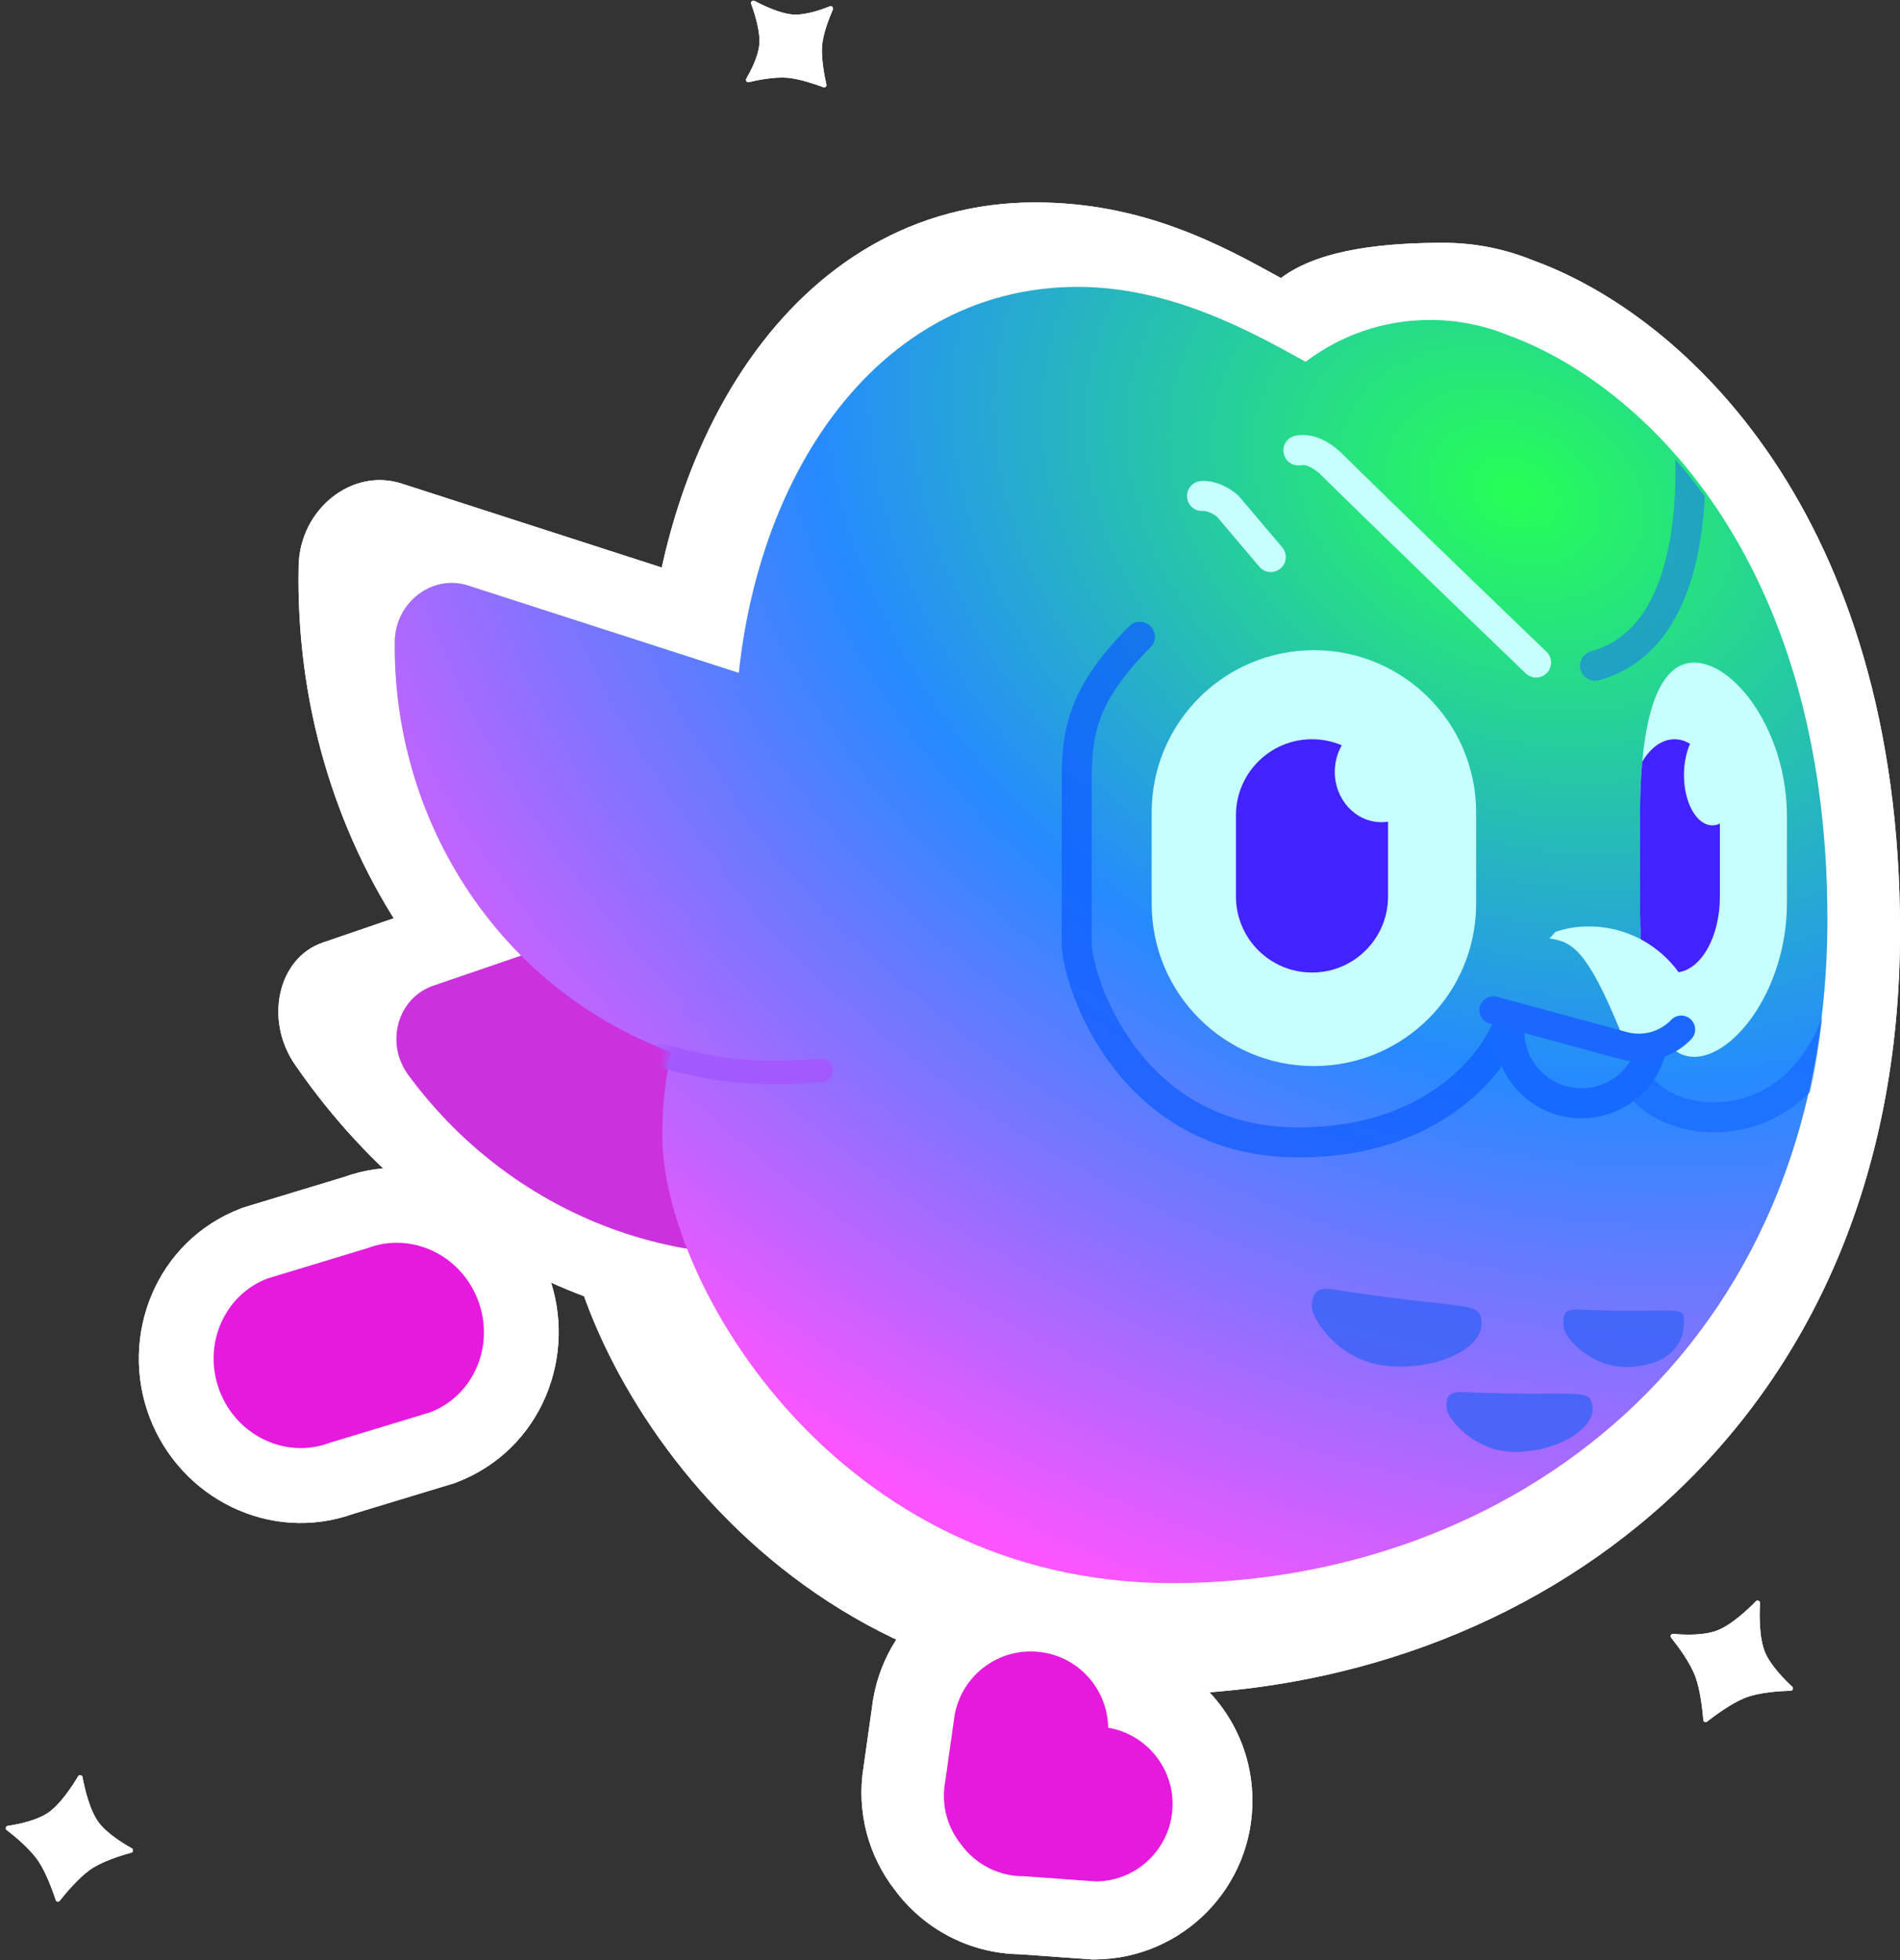 <svg width="223" height="230" viewBox="0 0 223 230" fill="none" xmlns="http://www.w3.org/2000/svg">
    <rect x="0" y="0" width="223" height="230" fill="#333333" stroke="none"/>
    <path d="M97.755 1.112C97.849 0.895 97.618 0.657 97.398 0.745C96.436 1.128 94.594 1.771 93.192 1.712C91.649 1.646 89.599 0.66 88.554 0.103C88.34 -0.011 88.077 0.217 88.16 0.446C88.567 1.554 89.259 3.709 89.119 5.228C88.988 6.663 88.099 8.359 87.589 9.229C87.471 9.431 87.665 9.694 87.892 9.639C88.927 9.392 90.969 8.977 92.487 9.129C93.935 9.274 95.795 9.92 96.647 10.239C96.841 10.311 97.043 10.134 96.997 9.933C96.791 9.018 96.388 6.997 96.476 5.514C96.563 4.033 97.325 2.099 97.755 1.112Z" fill="white"/>
    <path d="M15.418 217.362C15.646 217.301 15.685 216.973 15.479 216.858C14.481 216.301 12.536 215.11 11.572 213.803C10.511 212.364 9.921 209.771 9.682 208.489C9.638 208.25 9.297 208.189 9.172 208.398C8.507 209.516 7.068 211.736 5.597 212.715C4.208 213.639 2.011 214.057 0.911 214.217C0.68 214.25 0.596 214.564 0.781 214.706C1.709 215.418 3.589 216.958 4.555 218.436C5.472 219.841 6.235 221.993 6.547 222.94C6.611 223.136 6.874 223.182 7.002 223.02C7.638 222.216 9.163 220.374 10.556 219.38C11.954 218.383 14.274 217.672 15.418 217.362Z" fill="white"/>
    <path d="M210.175 198.369C210.411 198.363 210.525 198.054 210.353 197.893C209.494 197.099 207.82 195.424 207.168 193.871C206.45 192.163 206.494 189.403 206.567 188.07C206.58 187.827 206.263 187.688 206.094 187.862C205.163 188.814 203.17 190.705 201.45 191.33C199.825 191.922 197.507 191.802 196.374 191.694C196.142 191.672 195.987 191.957 196.134 192.139C196.885 193.07 198.406 195.081 199.017 196.806C199.597 198.443 199.837 200.798 199.918 201.813C199.935 202.018 200.179 202.125 200.342 201.998C201.166 201.352 203.152 199.868 204.796 199.209C206.447 198.546 208.962 198.4 210.175 198.369Z" fill="white"/>
    <path d="M121.494 23.748C93.035 23.748 75.653 52.631 75.653 85.568C75.653 103.001 72.614 111.232 69.916 118.535C67.764 124.36 65.83 129.595 65.83 138.441C65.83 158.377 89.521 198.826 134.594 198.826C179.665 198.826 223.004 167.911 223.004 109.26C223.004 60.366 197.705 36.972 179.913 30.541C176.673 29.217 173.125 28.486 169.407 28.486C163.1 28.486 155.003 29.082 150.34 32.623C143.41 28.791 134.235 23.748 121.494 23.748Z" fill="white"/>
    <path d="M155.846 91.814L47.13 56.732C41.303 54.852 35.186 59.743 35.05 66.391C34.395 98.336 53.123 126.584 81.845 135.854C110.568 145.122 142.141 133.105 160.084 106.739C163.819 101.251 161.673 93.694 155.846 91.814Z" fill="white"/>
    <path d="M135.472 77.163L37.861 110.597C32.63 112.388 30.989 119.636 34.621 124.91C52.071 150.248 81.344 161.846 107.132 153.012C132.921 144.179 148.811 117.112 146.883 86.457C146.482 80.077 140.704 75.371 135.472 77.163Z" fill="white"/>
    <path fill-rule="evenodd" clip-rule="evenodd" d="M119.733 229.284L128.198 229.896L128.597 229.892C138.875 229.774 147.111 221.346 146.993 211.068C146.917 204.394 143.343 198.591 138.033 195.367C135.672 189.663 130.531 185.257 123.992 184.13C113.862 182.385 104.236 189.181 102.49 199.311L102.466 199.452L101.351 207.325C100.484 212.641 101.973 217.817 105.032 221.75C108.364 226.246 113.709 229.204 119.733 229.284Z" fill="white"/>
    <path fill-rule="evenodd" clip-rule="evenodd" d="M25.768 163.155C23.75 157.833 26.278 151.939 31.416 149.991L43.146 146.434C48.284 144.486 54.084 147.22 56.103 152.541C58.121 157.863 55.593 163.757 50.456 165.705L38.725 169.261C33.588 171.21 27.787 168.476 25.768 163.155Z" fill="white"/>
    <path fill-rule="evenodd" clip-rule="evenodd" d="M28.58 141.669L28.3 141.775C18.355 145.547 13.918 156.687 17.554 166.27C21.15 175.75 31.665 181.131 41.518 177.597L53.291 174.027L53.571 173.921C63.517 170.148 67.953 159.009 64.317 149.426C60.722 139.946 50.207 134.565 40.353 138.1L28.58 141.669ZM43.146 146.434C48.284 144.486 54.084 147.22 56.103 152.541C58.121 157.863 55.593 163.757 50.456 165.705L38.725 169.261C33.588 171.21 27.787 168.476 25.768 163.155C23.751 157.833 26.278 151.939 31.416 149.991L43.146 146.434Z" fill="white"/>
    <path d="M97.755 1.112C97.849 0.895 97.618 0.657 97.398 0.745C96.436 1.128 94.594 1.771 93.192 1.712C91.649 1.646 89.599 0.66 88.554 0.103C88.34 -0.011 88.077 0.217 88.16 0.446C88.567 1.554 89.259 3.709 89.119 5.228C88.988 6.663 88.099 8.359 87.589 9.229C87.471 9.431 87.665 9.694 87.892 9.639C88.927 9.392 90.969 8.977 92.487 9.129C93.935 9.274 95.795 9.92 96.647 10.239C96.841 10.311 97.043 10.134 96.997 9.933C96.791 9.018 96.388 6.997 96.476 5.514C96.563 4.033 97.325 2.099 97.755 1.112Z" fill="white"/>
    <path d="M15.418 217.362C15.646 217.301 15.685 216.973 15.479 216.858C14.481 216.301 12.536 215.11 11.572 213.803C10.511 212.364 9.921 209.771 9.682 208.489C9.638 208.25 9.297 208.189 9.172 208.398C8.507 209.516 7.068 211.736 5.597 212.715C4.208 213.639 2.011 214.057 0.911 214.217C0.68 214.25 0.596 214.564 0.781 214.706C1.709 215.418 3.589 216.958 4.555 218.436C5.472 219.841 6.235 221.993 6.547 222.94C6.611 223.136 6.874 223.182 7.002 223.02C7.638 222.216 9.163 220.374 10.556 219.38C11.954 218.383 14.274 217.672 15.418 217.362Z" fill="white"/>
    <path d="M210.175 198.369C210.411 198.363 210.525 198.054 210.353 197.893C209.494 197.099 207.82 195.424 207.168 193.871C206.45 192.163 206.494 189.403 206.567 188.07C206.58 187.827 206.263 187.688 206.094 187.862C205.163 188.814 203.17 190.705 201.45 191.33C199.825 191.922 197.507 191.802 196.374 191.694C196.142 191.672 195.987 191.957 196.134 192.139C196.885 193.07 198.406 195.081 199.017 196.806C199.597 198.443 199.837 200.798 199.918 201.813C199.935 202.018 200.179 202.125 200.342 201.998C201.166 201.352 203.152 199.868 204.796 199.209C206.447 198.546 208.962 198.4 210.175 198.369Z" fill="white"/>
    <path d="M121.494 23.748C93.035 23.748 75.653 52.631 75.653 85.568C75.653 103.001 72.614 111.232 69.916 118.535C67.764 124.36 65.83 129.595 65.83 138.441C65.83 158.377 89.521 198.826 134.594 198.826C179.665 198.826 223.004 167.911 223.004 109.26C223.004 60.366 197.705 36.972 179.913 30.541C176.673 29.217 173.125 28.486 169.407 28.486C163.1 28.486 155.003 29.082 150.34 32.623C143.41 28.791 134.235 23.748 121.494 23.748Z" fill="white"/>
    <path d="M155.846 91.814L47.13 56.732C41.303 54.852 35.186 59.743 35.05 66.391C34.395 98.336 53.123 126.584 81.845 135.854C110.568 145.122 142.141 133.105 160.084 106.739C163.819 101.251 161.673 93.694 155.846 91.814Z" fill="white"/>
    <path d="M135.472 77.163L37.861 110.597C32.63 112.388 30.989 119.636 34.621 124.91C52.071 150.248 81.344 161.846 107.132 153.012C132.921 144.179 148.811 117.112 146.883 86.457C146.482 80.077 140.704 75.371 135.472 77.163Z" fill="white"/>
    <path fill-rule="evenodd" clip-rule="evenodd" d="M119.733 229.284L128.198 229.896L128.597 229.892C138.875 229.774 147.111 221.346 146.993 211.068C146.917 204.394 143.343 198.591 138.033 195.367C135.672 189.663 130.531 185.257 123.992 184.13C113.862 182.385 104.236 189.181 102.49 199.311L102.466 199.452L101.351 207.325C100.484 212.641 101.973 217.817 105.032 221.75C108.364 226.246 113.709 229.204 119.733 229.284Z" fill="white"/>
    <path fill-rule="evenodd" clip-rule="evenodd" d="M25.768 163.155C23.75 157.833 26.278 151.939 31.416 149.991L43.146 146.434C48.284 144.486 54.084 147.22 56.103 152.541C58.121 157.863 55.593 163.757 50.456 165.705L38.725 169.261C33.588 171.21 27.787 168.476 25.768 163.155Z" fill="white"/>
    <path fill-rule="evenodd" clip-rule="evenodd" d="M28.58 141.669L28.3 141.775C18.355 145.547 13.918 156.687 17.554 166.27C21.15 175.75 31.665 181.131 41.518 177.597L53.291 174.027L53.571 173.921C63.517 170.148 67.953 159.009 64.317 149.426C60.722 139.946 50.207 134.565 40.353 138.1L28.58 141.669ZM43.146 146.434C48.284 144.486 54.084 147.22 56.103 152.541C58.121 157.863 55.593 163.757 50.456 165.705L38.725 169.261C33.588 171.21 27.787 168.476 25.768 163.155C23.751 157.833 26.278 151.939 31.416 149.991L43.146 146.434Z" fill="white"/>
    <path fill-rule="evenodd" clip-rule="evenodd" d="M25.768 163.159C23.749 157.837 26.278 151.943 31.416 149.996L43.145 146.439C48.283 144.49 54.084 147.225 56.102 152.546C58.121 157.868 55.592 163.762 50.455 165.71L38.725 169.266C33.588 171.215 27.787 168.48 25.768 163.159Z" fill="#E619DF"/>
    <path fill-rule="evenodd" clip-rule="evenodd" d="M112.771 216.363C111.21 214.406 110.46 211.816 110.919 209.155L112.032 201.297C112.884 196.354 117.58 193.037 122.523 193.889C126.901 194.644 130.004 198.417 130.062 202.705C134.312 203.422 137.572 207.094 137.623 211.556C137.681 216.571 133.662 220.682 128.646 220.74L120.242 220.132C117.172 220.167 114.441 218.675 112.771 216.363Z" fill="#E619DF"/>
    <path d="M128.987 88.881L50.848 115.649C46.661 117.084 45.173 122.38 47.911 126.108C61.069 144.023 83.941 151.671 104.585 144.599C125.23 137.528 138.511 117.494 137.78 95.323C137.628 90.708 133.175 87.447 128.987 88.881Z" fill="#CB32DD"/>
    <path d="M133.546 94.057L54.94 68.693C50.727 67.333 46.365 70.684 46.324 75.31C46.131 97.536 59.867 117.359 80.634 124.061C101.402 130.762 124.036 122.674 136.729 104.481C139.372 100.695 137.76 95.417 133.546 94.057Z" fill="url(#paint0_radial_111_948)"/>
    <path fill-rule="evenodd" clip-rule="evenodd" d="M126.497 33.657C101.736 33.657 86.276 58.544 86.276 87.201C86.276 102.368 83.631 109.529 81.284 115.883C79.412 120.952 77.73 125.507 77.73 133.203C77.73 150.549 98.342 185.741 137.557 185.741C176.773 185.741 214.479 158.844 214.479 107.814C214.479 65.272 192.467 44.919 176.987 39.324C174.167 38.172 171.081 37.537 167.848 37.537C162.359 37.537 157.298 39.365 153.241 42.446C153.12 42.379 152.997 42.311 152.873 42.243C146.824 38.895 137.359 33.657 126.497 33.657Z" fill="url(#paint1_radial_111_948)"/>
    <mask id="mask0_111_948" style="mask-type:alpha" maskUnits="userSpaceOnUse" x="46" y="32" width="169" height="154">
    <path d="M133.224 93.397L54.618 68.033C50.405 66.674 46.042 70.024 46.002 74.65C45.809 96.876 59.544 116.699 80.311 123.401C101.079 130.102 123.713 122.014 136.407 103.821C139.049 100.036 137.437 94.757 133.224 93.397Z" fill="url(#paint2_radial_111_948)"/>
    <path fill-rule="evenodd" clip-rule="evenodd" d="M126.174 32.998C101.414 32.998 85.954 57.884 85.954 86.541C85.954 101.709 83.309 108.869 80.962 115.224C79.09 120.292 77.407 124.848 77.407 132.543C77.407 149.889 98.02 185.081 137.235 185.081C176.45 185.081 214.157 158.184 214.157 107.154C214.157 64.613 192.144 44.259 176.665 38.664C173.845 37.512 170.76 36.877 167.525 36.877C162.037 36.877 156.977 38.706 152.919 41.786C152.797 41.719 152.675 41.651 152.551 41.583C146.503 38.236 137.037 32.998 126.174 32.998Z" fill="url(#paint3_radial_111_948)"/>
    </mask>
    <g mask="url(#mask0_111_948)">
    <path fill-rule="evenodd" clip-rule="evenodd" d="M76.134 123.475C75.938 124.213 76.376 124.971 77.114 125.168C83.841 126.962 88.02 127.612 96.49 126.97C97.252 126.913 97.822 126.248 97.765 125.487C97.707 124.726 97.043 124.155 96.282 124.213C88.162 124.828 84.296 124.221 77.826 122.496C77.089 122.299 76.331 122.738 76.134 123.475Z" fill="#A25AFF"/>
    </g>
    <path opacity="0.8" d="M173.888 155.277C173.84 152.511 172.413 153.766 156.531 151.302C154.691 151.018 153.951 151.479 153.985 153.429C154.006 154.614 157.023 159.833 163.066 160.281C169.108 160.729 173.936 158.044 173.888 155.277Z" fill="#3863F6"/>
    <path opacity="0.8" d="M186.911 165.053C186.606 162.707 185.513 163.91 171.778 163.332C170.186 163.265 169.602 163.728 169.817 165.381C169.947 166.387 173.01 170.535 178.189 170.339C183.368 170.143 187.216 167.4 186.911 165.053Z" fill="#3863F6"/>
    <path opacity="0.8" d="M197.639 155.312C197.719 152.878 197.3 154.148 185.152 153.645C183.745 153.587 183.263 154.093 183.57 155.883C183.757 156.97 186.8 160.63 191.351 160.372C195.903 160.113 197.559 157.746 197.639 155.312Z" fill="#3863F6"/>
    <path opacity="0.7" fill-rule="evenodd" clip-rule="evenodd" d="M135.03 73.465C134.343 72.778 133.229 72.778 132.542 73.465C129.229 76.777 127.211 79.672 126.043 82.567C124.871 85.471 124.611 88.239 124.611 91.175V110.657C124.611 112.016 125.061 114.231 125.974 116.719C126.902 119.248 128.358 122.195 130.48 125.009C134.752 130.67 141.742 135.795 152.388 135.795C169.173 135.795 176.998 125.803 178.817 120.393C179.127 119.472 178.631 118.474 177.71 118.164C176.789 117.854 175.791 118.35 175.481 119.271C174.116 123.33 167.579 132.275 152.388 132.275C143.05 132.275 137.031 127.847 133.29 122.889C131.406 120.392 130.105 117.761 129.277 115.506C128.435 113.209 128.131 111.435 128.131 110.657V91.175C128.131 88.455 128.374 86.196 129.306 83.884C130.243 81.562 131.932 79.052 135.03 75.954C135.718 75.267 135.718 74.153 135.03 73.465Z" fill="#0D5CFF"/>
    <path opacity="0.7" fill-rule="evenodd" clip-rule="evenodd" d="M212.416 128.157C209.544 131.01 206.127 132.423 202.814 132.766C200.136 133.044 197.552 132.619 195.43 131.723C193.344 130.843 191.516 129.424 190.64 127.562C190.226 126.683 190.604 125.635 191.483 125.221C192.363 124.808 193.411 125.184 193.825 126.064C194.206 126.873 195.191 127.803 196.797 128.48C198.366 129.142 200.354 129.483 202.452 129.266C206.554 128.841 211.187 126.269 213.845 119.45C213.852 119.432 213.859 119.414 213.867 119.397C213.522 122.416 213.035 125.336 212.416 128.157Z" fill="#166AFF"/>
    <path opacity="0.5" fill-rule="evenodd" clip-rule="evenodd" d="M200.094 58.238C199.94 61.255 199.513 64.725 198.501 68.002C196.918 73.124 193.777 78.123 187.673 79.808C186.736 80.067 185.767 79.518 185.508 78.581C185.249 77.644 185.799 76.675 186.736 76.416C191.19 75.186 193.726 71.533 195.139 66.963C196.532 62.454 196.71 57.394 196.636 53.917C197.817 55.262 198.974 56.701 200.094 58.238Z" fill="#1B68FF"/>
    <path fill-rule="evenodd" clip-rule="evenodd" d="M154.843 55.529C154.135 54.93 153.631 54.706 153.326 54.618C153.034 54.535 152.843 54.554 152.702 54.579C151.747 54.753 150.831 54.119 150.657 53.163C150.483 52.207 151.118 51.291 152.074 51.117C152.623 51.017 153.375 50.972 154.293 51.235C155.192 51.491 156.15 52.013 157.178 52.895L157.225 52.934L157.268 52.977C164.248 59.856 176.335 71.5 181.509 76.465C182.21 77.138 182.233 78.252 181.561 78.953C180.888 79.654 179.774 79.677 179.073 79.004C173.91 74.05 161.848 62.431 154.843 55.529Z" fill="#C7FFFE"/>
    <path fill-rule="evenodd" clip-rule="evenodd" d="M142.878 60.669C142.878 60.669 142.877 60.668 142.874 60.665L147.809 66.496C148.437 67.237 149.548 67.33 150.29 66.702C151.031 66.074 151.124 64.964 150.496 64.222L145.564 58.395L145.563 58.394C145.142 57.895 144.443 57.404 143.738 57.057C143.021 56.703 142.009 56.354 140.936 56.44C139.967 56.517 139.245 57.365 139.322 58.334C139.4 59.303 140.248 60.026 141.217 59.948C141.401 59.933 141.748 60 142.182 60.214C142.38 60.311 142.557 60.421 142.693 60.52C142.823 60.614 142.878 60.669 142.878 60.669Z" fill="#C7FFFE"/>
    <path d="M192.483 95.79C192.483 85.821 194.082 77.74 198.843 77.74C203.606 77.74 209.73 85.821 209.73 95.79V105.943C209.73 115.912 203.606 123.994 198.843 123.994C194.082 123.994 192.483 115.912 192.483 105.943V95.79Z" fill="#C7FFFE"/>
    <path d="M135.169 95.325C135.169 84.809 143.694 76.283 154.21 76.283C164.728 76.283 173.253 84.809 173.253 95.325V106.036C173.253 116.553 164.728 125.078 154.21 125.078C143.694 125.078 135.169 116.553 135.169 106.036V95.325Z" fill="#C7FFFE"/>
    <path fill-rule="evenodd" clip-rule="evenodd" d="M162.134 96.463C159.111 96.463 156.662 93.818 156.662 90.555C156.662 89.412 156.963 88.346 157.483 87.442C156.41 86.985 155.229 86.732 153.989 86.732C149.059 86.732 145.062 90.728 145.062 95.658V105.179C145.062 110.109 149.059 114.104 153.989 114.104C158.918 114.104 162.914 110.109 162.914 105.179V96.403C162.659 96.442 162.399 96.463 162.134 96.463Z" fill="#4223FF"/>
    <path fill-rule="evenodd" clip-rule="evenodd" d="M200.972 96.835C199.135 96.835 197.645 94.19 197.645 90.928C197.645 89.547 197.912 88.277 198.359 87.271C197.789 86.922 197.174 86.732 196.531 86.732C195.052 86.732 193.714 87.741 192.748 89.37C192.566 91.363 192.484 93.525 192.484 95.784V105.938C192.484 107.813 192.54 109.621 192.664 111.321C193.635 113.035 195.009 114.104 196.531 114.104C199.474 114.104 201.861 110.109 201.861 105.179V96.622C201.578 96.761 201.28 96.835 200.972 96.835Z" fill="#4223FF"/>
    <path fill-rule="evenodd" clip-rule="evenodd" d="M195.844 120.518V120.976C195.844 126.624 191.265 131.204 185.616 131.204C179.968 131.204 175.389 126.624 175.389 120.976V119.641C175.389 119.632 175.389 119.622 175.389 119.613C176.33 119.792 177.576 120.022 178.909 120.251V120.976C178.909 124.681 181.912 127.684 185.616 127.684C189.145 127.684 192.037 124.961 192.305 121.501C192.46 121.505 192.606 121.509 192.743 121.513C193.539 121.532 194.321 121.339 195.021 120.962L195.844 120.518Z" fill="#1769FF"/>
    <path fill-rule="evenodd" clip-rule="evenodd" d="M182.546 109.34C183.743 108.92 185.057 108.693 186.475 108.693C192.637 108.693 197.799 112.972 199.151 118.72C199.227 119.041 199.069 119.368 198.78 119.524L196.139 120.949C196.04 122.684 190.332 122.733 190.231 121.096C186.358 111.627 184.593 110.463 181.864 110.112L182.546 109.34Z" fill="#C7FFFE"/>
    <path fill-rule="evenodd" clip-rule="evenodd" d="M173.687 118.097C173.451 118.968 173.966 119.866 174.837 120.102L190.121 124.248C193.131 125.065 196.346 124.171 198.503 121.918C199.127 121.266 199.105 120.232 198.453 119.607C197.801 118.983 196.766 119.006 196.142 119.658C194.814 121.046 192.832 121.597 190.976 121.094L175.692 116.948C174.821 116.712 173.924 117.226 173.687 118.097Z" fill="#1B68FF"/>
    <defs>
    <radialGradient id="paint0_radial_111_948" cx="0" cy="0" r="1" gradientUnits="userSpaceOnUse" gradientTransform="translate(178.019 58.123) rotate(114.523) scale(140.271 181.97)">
    <stop stop-color="#26FF55"/>
    <stop offset="0.467" stop-color="#268AFF"/>
    <stop offset="0.973" stop-color="#FC55FF"/>
    </radialGradient>
    <radialGradient id="paint1_radial_111_948" cx="0" cy="0" r="1" gradientUnits="userSpaceOnUse" gradientTransform="translate(178.019 58.123) rotate(114.523) scale(140.271 181.97)">
    <stop stop-color="#26FF55"/>
    <stop offset="0.467" stop-color="#268AFF"/>
    <stop offset="0.973" stop-color="#FC55FF"/>
    </radialGradient>
    <radialGradient id="paint2_radial_111_948" cx="0" cy="0" r="1" gradientUnits="userSpaceOnUse" gradientTransform="translate(177.697 57.464) rotate(114.523) scale(140.271 181.97)">
    <stop stop-color="#26FF55"/>
    <stop offset="0.467" stop-color="#268AFF"/>
    <stop offset="0.973" stop-color="#FC55FF"/>
    </radialGradient>
    <radialGradient id="paint3_radial_111_948" cx="0" cy="0" r="1" gradientUnits="userSpaceOnUse" gradientTransform="translate(177.697 57.464) rotate(114.523) scale(140.271 181.97)">
    <stop stop-color="#26FF55"/>
    <stop offset="0.467" stop-color="#268AFF"/>
    <stop offset="0.973" stop-color="#FC55FF"/>
    </radialGradient>
    </defs>
    </svg>
    